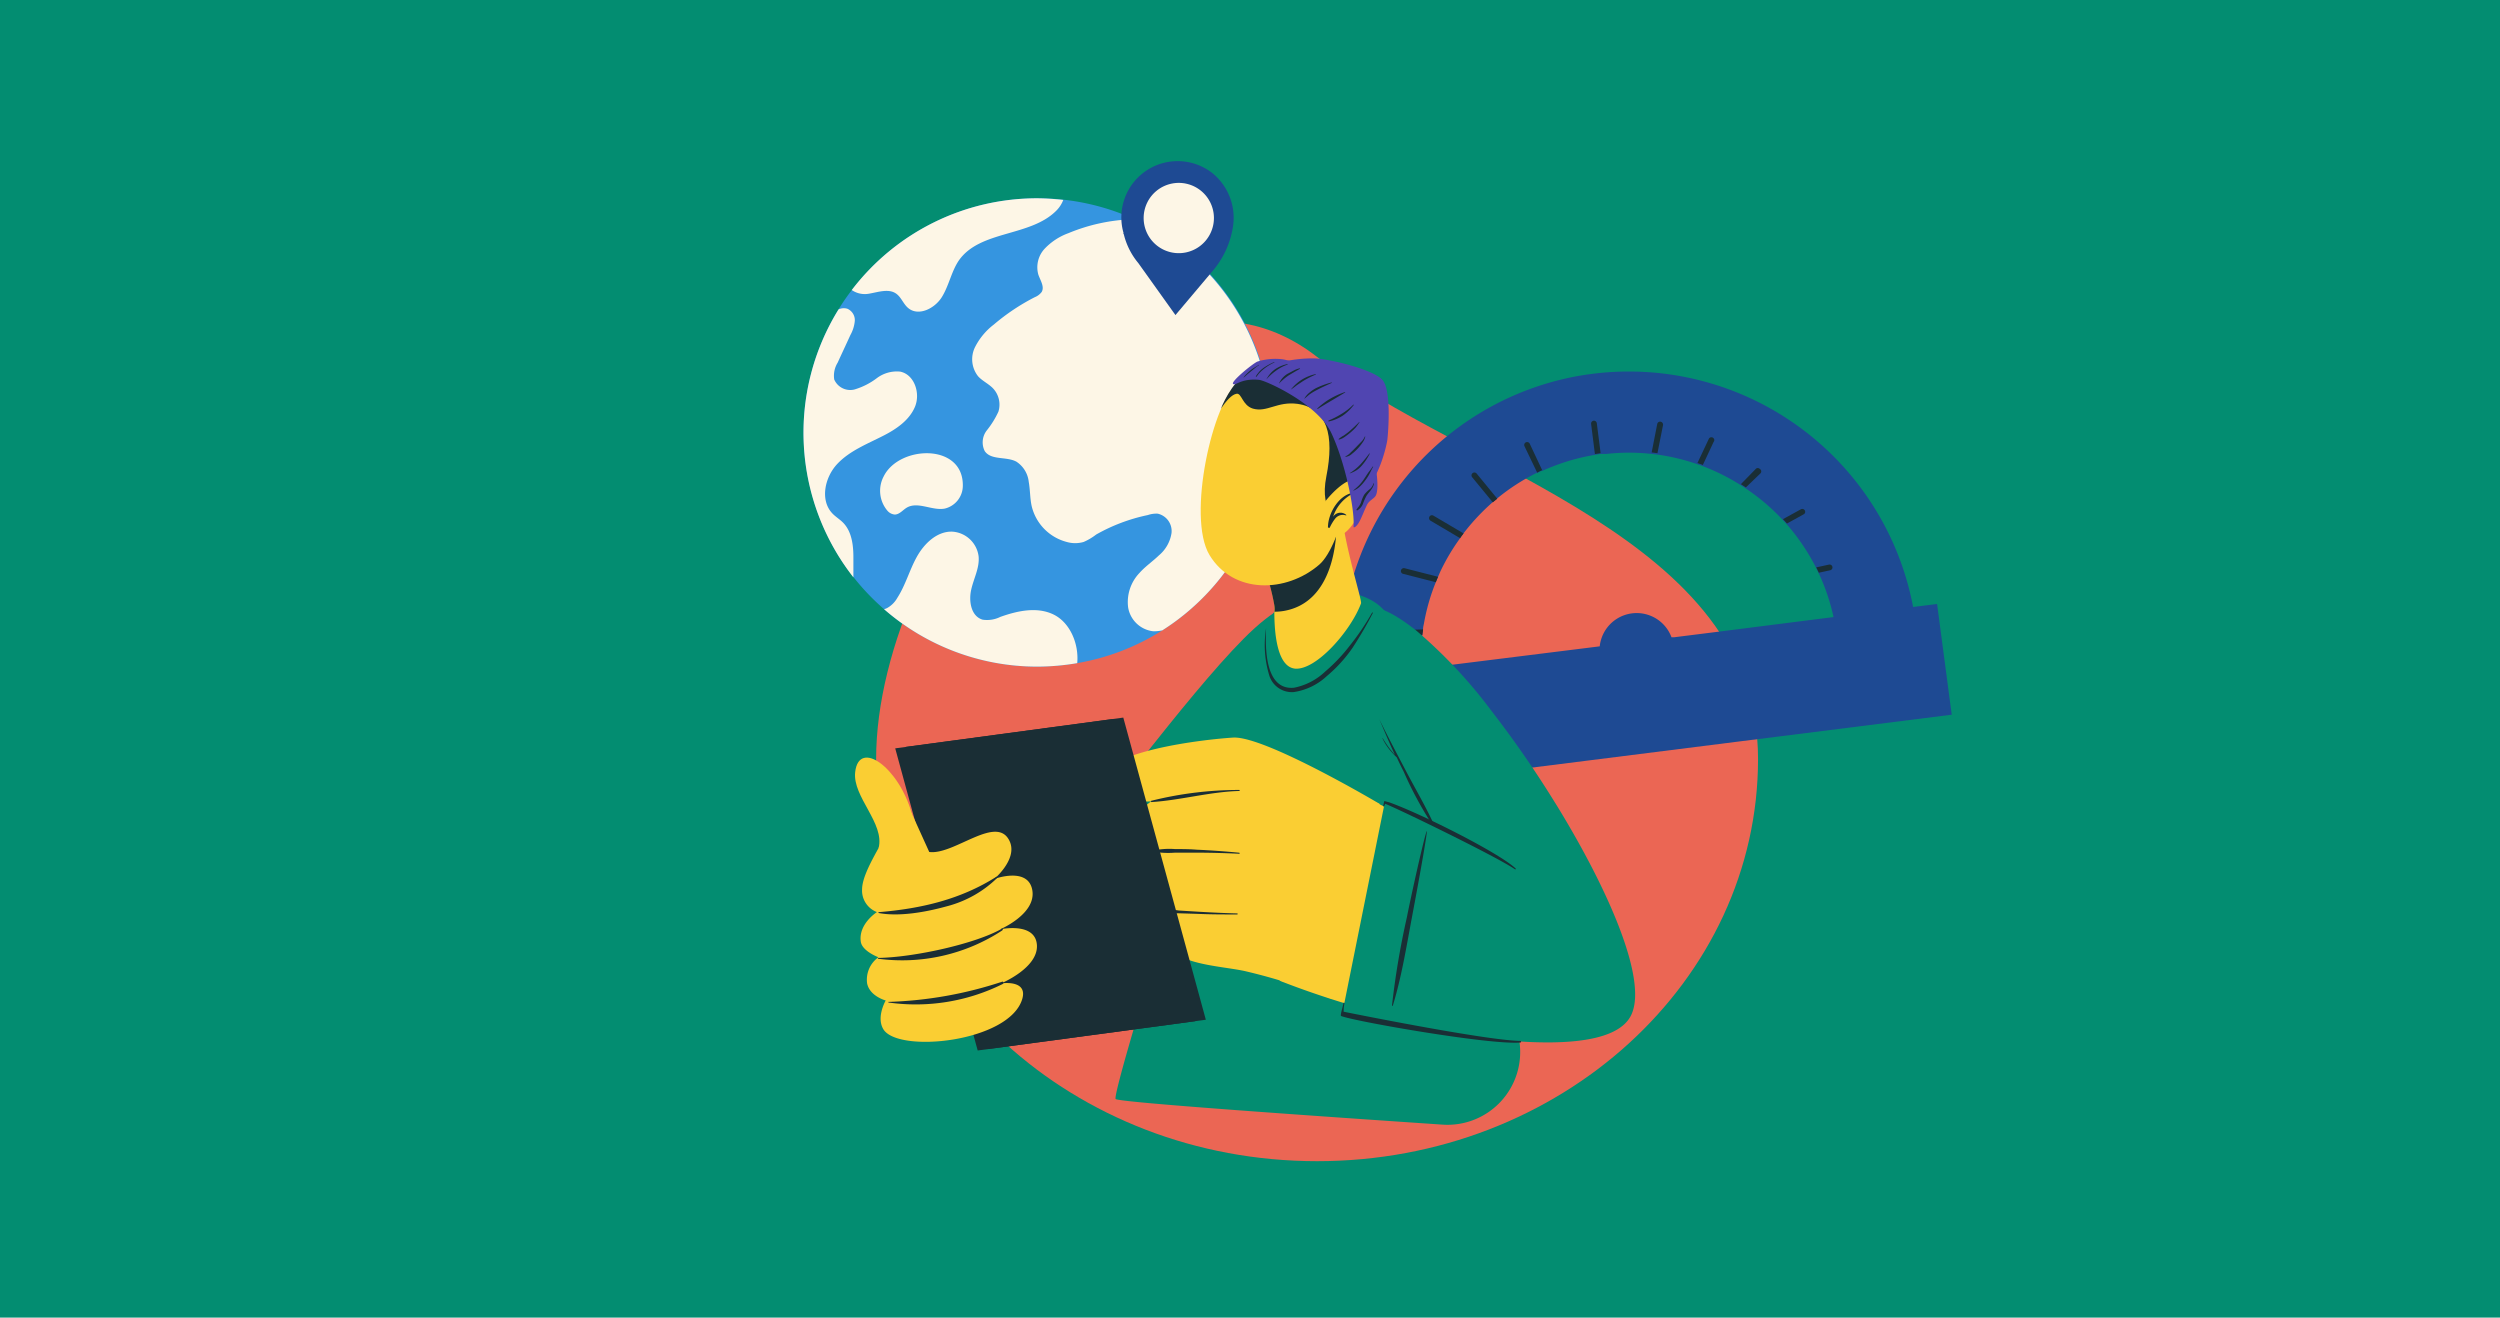 <svg xmlns="http://www.w3.org/2000/svg" viewBox="0 0 336.51 177.35"><defs><style>.cls-1{fill:#038d71;}.cls-2{fill:#eb6654;}.cls-3{fill:#3595e0;}.cls-4{fill:#fdf6e6;}.cls-5{fill:#1e4a93;}.cls-6{fill:#1a2e35;}.cls-7{fill:#face33;}.cls-8{fill:#5045b1;}</style></defs><g id="Capa_2" data-name="Capa 2"><g id="Especificaciones"><rect class="cls-1" width="336.51" height="177.35"/><path class="cls-2" d="M117.93,102.17c0-29.89,34.44-73.55,59.35-54.13,19.74,15.4,59.36,24.24,59.36,54.13s-26.58,54.13-59.36,54.13S117.93,132.07,117.93,102.17Z"/><path class="cls-3" d="M171.08,58.22a31.52,31.52,0,0,1-14.63,26.63h0A31.14,31.14,0,0,1,145,89.26a32.2,32.2,0,0,1-5.41.47A31.33,31.33,0,0,1,119,82a31.76,31.76,0,0,1-4.12-4.32,31.55,31.55,0,0,1-2-36.06,30.3,30.3,0,0,1,1.78-2.58,31.38,31.38,0,0,1,25-12.35,33.4,33.4,0,0,1,3.49.19,31.46,31.46,0,0,1,28,31.31Z"/><path class="cls-4" d="M145,89.26a32.2,32.2,0,0,1-5.41.47A31.33,31.33,0,0,1,119,82a1.81,1.81,0,0,0,.42-.16,3.55,3.55,0,0,0,1.36-1.36c1.11-1.72,1.64-3.75,2.63-5.53s2.7-3.44,4.74-3.39a3.81,3.81,0,0,1,3.57,3.29c.17,1.56-.66,3-1,4.56s0,3.54,1.54,4a4,4,0,0,0,2.38-.37c2.32-.83,4.95-1.4,7.16-.33S145.24,86.62,145,89.26Z"/><path class="cls-4" d="M143.12,26.91a4.09,4.09,0,0,1-.92,1.43c-3.52,3.57-10.29,2.62-13.15,6.74-1,1.49-1.32,3.38-2.28,4.92s-3.16,2.63-4.54,1.45c-.64-.54-.92-1.45-1.61-1.93-1-.7-2.37-.21-3.58,0a3.11,3.11,0,0,1-2.39-.48,31.38,31.38,0,0,1,25-12.35A33.4,33.4,0,0,1,143.12,26.91Z"/><path class="cls-4" d="M171.08,58.22a31.52,31.52,0,0,1-14.63,26.63h0a5.13,5.13,0,0,1-1.23.12,3.86,3.86,0,0,1-3.37-3.22,5.68,5.68,0,0,1,1.52-4.62c.78-.88,1.77-1.55,2.62-2.37a4.88,4.88,0,0,0,1.7-3,2.4,2.4,0,0,0-1.86-2.62,3.58,3.58,0,0,0-1.33.19,24,24,0,0,0-6.95,2.62,7.8,7.8,0,0,1-1.69,1,4.07,4.07,0,0,1-2.27,0,6.55,6.55,0,0,1-4.72-4.82c-.24-1.08-.2-2.2-.4-3.29a3.7,3.7,0,0,0-1.68-2.71c-1.36-.71-3.38-.15-4.24-1.41a2.62,2.62,0,0,1,.28-2.79,12.1,12.1,0,0,0,1.56-2.52,3.19,3.19,0,0,0-.75-3.16c-.61-.62-1.46-1-2-1.62a3.69,3.69,0,0,1-.43-3.84,8.85,8.85,0,0,1,2.57-3.11A28.44,28.44,0,0,1,139.29,40a2.13,2.13,0,0,0,.93-.71c.4-.72-.2-1.56-.46-2.34a3.67,3.67,0,0,1,.89-3.51,8.35,8.35,0,0,1,3.15-2.05,24.59,24.59,0,0,1,8.74-1.88A31.51,31.51,0,0,1,171.08,58.22Z"/><path class="cls-4" d="M112.68,62.47c-1.67,1.79-2.33,4.88-.63,6.65.44.46,1,.79,1.44,1.24,1.16,1.19,1.38,3,1.38,4.67,0,.88,0,1.79,0,2.68a31.55,31.55,0,0,1-2-36.06,1.64,1.64,0,0,1,1.19-.09,1.67,1.67,0,0,1,1,1.63,4.79,4.79,0,0,1-.59,1.9c-.57,1.25-1.15,2.48-1.72,3.73a3.34,3.34,0,0,0-.46,2.26A2.35,2.35,0,0,0,115,52.43a9.37,9.37,0,0,0,3-1.51,4.48,4.48,0,0,1,3.16-.9c1.92.38,2.76,2.91,2,4.73s-2.5,3-4.24,3.89C116.74,59.76,114.36,60.67,112.68,62.47Z"/><path class="cls-4" d="M118.94,64.14a4.14,4.14,0,0,0,.49,4.58,1.46,1.46,0,0,0,1,.54c.63,0,1.07-.59,1.61-.92,1.5-.89,3.41.43,5.12.12a3.17,3.17,0,0,0,2.44-3.08C129.68,59.6,121,59.93,118.94,64.14Z"/><path class="cls-5" d="M165.92,30.76a7.75,7.75,0,0,0-2.73-7.46,7.58,7.58,0,0,0-11.95,8.09h-.06l.09.15a9.58,9.58,0,0,0,1.95,3.87l5,7,5.06-6A12,12,0,0,0,165.92,30.76Z"/><path class="cls-4" d="M161.51,33.13a4.73,4.73,0,1,1,1.89-3.8,4.74,4.74,0,0,1-1.89,3.8"/><path class="cls-5" d="M257.51,81.7a38.93,38.93,0,0,0-43.09-31.39,37.24,37.24,0,0,0-4.24.77,38.8,38.8,0,0,0-29.6,40.33l-2.45.3L180,106.56,192.85,105l14-1.76,7.31-.92h0l19.82-2.5,5.73-.72,23-2.9L260.74,81.3ZM246.8,83.06l-15.74,2-5.73.72-.34,0A5,5,0,0,0,215.33,87l-24.06,3a26.61,26.61,0,0,1,.18-4.56,6.59,6.59,0,0,1,.1-.76s0,0,0,0c0-.25.07-.51.12-.76a27.17,27.17,0,0,1,1.61-5.59c.06-.19.14-.37.22-.56a.8.8,0,0,1,.08-.16l.24-.56a27.6,27.6,0,0,1,2.75-4.65,2.49,2.49,0,0,1,.21-.32l.24-.31a3.81,3.81,0,0,1,.24-.32,29.23,29.23,0,0,1,3.68-3.87s.05,0,.06-.06l.54-.43.06-.06a27.72,27.72,0,0,1,5.19-3.35l.12,0,.58-.3.11,0h0a30.29,30.29,0,0,1,3.18-1.22,27.57,27.57,0,0,1,3.89-.93l.77-.13.33,0,.47,0a27.38,27.38,0,0,1,6.07,0l.78.09a27.71,27.71,0,0,1,5.39,1.3c.24.08.48.16.72.26a27.25,27.25,0,0,1,5.15,2.58c.23.14.45.29.67.44a28.46,28.46,0,0,1,5,4.27c.19.19.36.39.54.59a28.44,28.44,0,0,1,3.94,5.89c.12.24.23.49.35.73A27.71,27.71,0,0,1,246.8,83.06Z"/><path class="cls-6" d="M214.94,57l.51,4-.77.12-.51-4.05a.39.39,0,0,1,.33-.44A.39.39,0,0,1,214.94,57Z"/><path class="cls-6" d="M223.84,57.27,223.1,61l-.78-.1.75-3.83a.4.4,0,0,1,.46-.31A.41.41,0,0,1,223.84,57.27Z"/><path class="cls-6" d="M230.68,59.44l-1.47,3.15c-.24-.1-.48-.18-.73-.26L230,59.1a.39.39,0,1,1,.7.34Z"/><path class="cls-6" d="M237,63.68,235,65.61l-.67-.44,2-2.05a.38.38,0,0,1,.55,0A.39.39,0,0,1,237,63.68Z"/><path class="cls-6" d="M242.78,69.23l-2.25,1.24c-.18-.2-.35-.4-.54-.59l2.42-1.33a.39.39,0,0,1,.53.16A.38.38,0,0,1,242.78,69.23Z"/><path class="cls-6" d="M246.65,76.3a.39.39,0,0,1-.3.46l-1.53.33c-.12-.24-.23-.49-.35-.72l1.71-.37A.39.39,0,0,1,246.65,76.3Z"/><path class="cls-6" d="M207.6,63.32l-.11,0c-.19.1-.39.19-.58.3l-1.71-3.56a.39.39,0,0,1,.71-.33Z"/><path class="cls-6" d="M201.54,67.13l-.53.43-.07.06-2.78-3.38a.39.39,0,0,1,.6-.5Z"/><path class="cls-6" d="M197,71.8l-.24.32c-.08.11-.16.22-.22.32l-4-2.36a.41.41,0,0,1-.13-.54.39.39,0,0,1,.54-.13Z"/><path class="cls-6" d="M193.57,77.64a1.22,1.22,0,0,1-.07.17c-.08.18-.16.37-.23.56l-4.41-1.13a.38.38,0,0,1-.28-.47.4.4,0,0,1,.47-.29Z"/><path class="cls-6" d="M191.55,84.72v0c0,.25-.07.51-.1.76l-4.52.18a.38.38,0,0,1-.4-.38.39.39,0,0,1,.37-.41Z"/><path class="cls-7" d="M175.76,94.58c-2.93,8.83-16.06,36.9-21.58,38.86-5.74,2-27.92,4.58-32.84.7-2.41-1.9-3.25-22.19,0-21.7s22.81,1.22,25.13.39,17.87-23.46,24.18-28.94C181.53,74.45,177.35,89.82,175.76,94.58Z"/><path class="cls-1" d="M126.26,112.1l.32,25.28s22.75.06,28.81-3.12,18.88-32.42,22.08-43.6-1.92-12.91-10.06-4.7-20.4,25.4-21.85,25.75S126.26,112.1,126.26,112.1Z"/><path class="cls-6" d="M132.89,124.58c0-2-.15-10-.33-12,0,0-.06,0-.06,0-.19,1.93-.3,9.83-.28,11.84a109.21,109.21,0,0,0,.44,12c0,.07.13.09.13,0C133.09,132.49,132.93,128.53,132.89,124.58Z"/><path class="cls-1" d="M204.52,140.19a9.79,9.79,0,0,1-10.35,11.19c-16.39-1.11-43.71-3-44-3.45-.65-.86,16.91-57.24,21.31-65.52,1.88-3.53,10.85-4,14.39-.7,8.88,8.35,15.06,35.35,16.36,43.44C203.05,130.4,203.85,135.69,204.52,140.19Z"/><path class="cls-7" d="M193.3,88.11c14.73,16.26,31.33,43.68,24.23,49.54-6.49,5.35-30.19.26-45.08-5.56-2.84-1.11,8.66-26.19,11.55-24.7a81.85,81.85,0,0,0,9.43,4.24c.82.22-3.66-5.25-8.65-18.39C179.71,79.87,184.88,78.82,193.3,88.11Z"/><path class="cls-7" d="M147.8,105.52c0,2.91,7.18,2.34,7.18,2.34a5.38,5.38,0,0,0-2.19,2.93c-.55,2.15,2.59,3.94,2.59,3.94a6.63,6.63,0,0,0-1.82,3.46c-.31,2.11,2.59,4.37,2.59,4.37a5.83,5.83,0,0,0,.32,4c1.71,3.32,7.45,3.39,11,4.13a76,76,0,0,1,11.65,3.71l6.59-26.19s-15.39-9.14-19.7-8.93C162.39,99.5,147.82,101.06,147.8,105.52Z"/><path class="cls-6" d="M155,107.78a48.88,48.88,0,0,1,11.8-1.45.07.07,0,0,1,0,.14c-3.9.1-7.88,1.24-11.77,1.49A.09.09,0,0,1,155,107.78Z"/><path class="cls-6" d="M155.48,114.44a10.17,10.17,0,0,1,2.7-.15c1,0,1.92,0,2.87.08q2.88.13,5.75.41c.08,0,.09.14,0,.14q-2.87-.14-5.73-.15l-2.88,0a12.19,12.19,0,0,1-2.7-.09A.14.14,0,0,1,155.48,114.44Z"/><path class="cls-6" d="M156.23,122.56a7.4,7.4,0,0,1,2.44,0l2.62.16c1.74.1,3.49.19,5.24.23.08,0,.09.14,0,.14-1.78,0-3.55,0-5.33-.08l-2.62-.08a6.92,6.92,0,0,1-2.36-.28A0,0,0,0,1,156.23,122.56Z"/><path class="cls-1" d="M180.73,136.14s35.27,9.2,38.93.28c2-4.8-3.13-16.61-10.11-28a1.74,1.74,0,0,1-.11-.18l-.15-.23-.14-.23A141.94,141.94,0,0,0,201,96l-.3-.39a66.18,66.18,0,0,0-10.06-10.73c-12-9.46-7.47,5.43-7.11,6.63.11.37.26.79.43,1.25l.21.54c1,2.52,2.61,5.9,4.17,9l.19.38.06.12a1.14,1.14,0,0,0,.1.19c2,4,3.86,7.38,4,7.59L186.4,108Z"/><path class="cls-6" d="M187,108c4.05,1.42,14.67,6.72,17,8.89.07.06,0,.18-.08.12-2.3-1.61-15.42-8-17.47-8.82,0,0-.1.25-.14.32s-.12,0-.12,0a4.4,4.4,0,0,1,.15-.69Z"/><path class="cls-6" d="M190,123.75c.38-2,1.85-9.84,2.07-11.82,0,0,0-.05-.06,0-.58,1.85-2.26,9.58-2.64,11.55a108.42,108.42,0,0,0-2,11.85c0,.07.1.11.12,0C188.64,131.54,189.28,127.63,190,123.75Z"/><path class="cls-6" d="M192.93,110.8c-1.11-2.4-2.46-4.69-3.67-7s-2.47-4.66-3.6-7c0,0-.07,0,0,0,.68,1.62,1.37,3.23,2.1,4.82-.22-.25-.43-.51-.64-.77-.37-.48-.71-1-1-1.49,0,0-.07,0-.05,0a7.65,7.65,0,0,0,1,1.59,11.61,11.61,0,0,0,.94,1c.3.65.61,1.29.94,1.93a49.45,49.45,0,0,0,3.69,6.89C192.57,110.87,193,110.87,192.93,110.8Z"/><path class="cls-6" d="M204.63,140.11c-4.16-.05-19.88-3.14-23.77-3.93,0-.42,0-.56.11-1.14,0-.08-.11-.12-.13,0-.11.56-.48,1.66-.32,1.72,1.86.73,20,3.91,24.12,3.57A.09.09,0,0,0,204.63,140.11Z"/><polygon class="cls-6" points="162.31 137.26 133.04 141.2 121.94 100.53 151.2 96.59 162.31 137.26"/><polygon class="cls-6" points="160.87 137.46 131.6 141.4 120.5 100.73 149.76 96.79 160.87 137.46"/><path class="cls-7" d="M120.79,109.11c-1.22,3.42-4.71,7.88-4.75,10.58a3.1,3.1,0,0,0,2,3.08s-2.53,1.6-2.17,4c.19,1.27,2.37,2.08,2.37,2.08a3.71,3.71,0,0,0-1.52,3.54c.37,1.72,2.5,2.28,2.5,2.28s-1.28,2.2-.34,3.83c1.89,3.33,16.94,1.8,18.71-4,.82-2.7-2.84-2.13-2.84-2.13s5.06-2.09,4.82-5.2-4.94-2.08-4.94-2.08,4.89-2.08,4.32-5.28-5.13-1.49-5.13-1.49,3.12-2.61,2.12-5c-1.65-3.88-7.48,1.81-10.86,1.36l-2.39-5.27Z"/><path class="cls-7" d="M118.26,114.16c.87-3.34-3.53-6.91-3.15-10.23.5-4.48,5.88-.68,7.62,5.58l.51,5.1Z"/><path class="cls-6" d="M119.58,134.86s0,.07,0,.08a26.28,26.28,0,0,0,15.41-2.5c.15-.08.09-.36-.09-.3A53.92,53.92,0,0,1,119.58,134.86Z"/><path class="cls-6" d="M118.21,128.94c-.06,0-.06.1,0,.11a24.56,24.56,0,0,0,16.65-3.78c.17-.11.2-.39,0-.27C131.42,127,123.1,128.86,118.21,128.94Z"/><path class="cls-6" d="M134.14,118c-4.84,3.08-10.18,4.31-15.85,4.78-.07,0-.06.11,0,.12,2.83.52,6.41-.15,9.16-.91a15.13,15.13,0,0,0,6.79-3.83C134.32,118.12,134.24,118,134.14,118Z"/><path class="cls-6" d="M170.42,84.57s0,0,0,0c-.11,2.53-.19,8.38,3.76,8a8.45,8.45,0,0,0,4.22-2.2,22.5,22.5,0,0,0,3.29-3.47,32.88,32.88,0,0,0,3-4.44c0-.06.13,0,.09.07a52.64,52.64,0,0,1-2.71,4.65A19,19,0,0,1,178.6,91a8.3,8.3,0,0,1-4.49,2.16,3.19,3.19,0,0,1-3.29-2.34A14.06,14.06,0,0,1,170.42,84.57Z"/><path class="cls-7" d="M174.31,90c2.85.25,7.52-5.09,8.89-8.78.09-.25-.63-2.66-1.36-5.64-.44-1.8-.89-3.83-1.16-5.7L169.34,74.4a30.27,30.27,0,0,1,2.19,7,5.37,5.37,0,0,1,0,.79v.13C171.54,83.84,171.56,89.71,174.31,90Z"/><path class="cls-6" d="M171.56,82.22v.12a7.7,7.7,0,0,0,1.22-.1c6.78-1.15,7.17-9.71,7.13-12.1l-2.83,1.14-7.74,3.12a30.11,30.11,0,0,1,2.18,7A3.46,3.46,0,0,1,171.56,82.22Z"/><path class="cls-7" d="M182,57c1.18,4.25-1.35,16.36-4.42,19-4.44,3.83-11.56,4-14.77-1.28-3.11-5.14.47-20.86,3.88-23.24C171.69,48,180.24,50.74,182,57Z"/><path class="cls-6" d="M164.34,55c.69-1,1.44-1.9,2.12-2s.76,1.56,2.18,2c1.92.55,3.25-1,6-.64,4,.57,5,4.21,3.89,9.78-1,5,1.91,6.08,1.91,6.08s4.17-10.53,1.87-14.82-9-7.4-14.52-5C165.8,51.32,164.34,55,164.34,55Z"/><path class="cls-7" d="M178.41,67.46s2.93-3.8,4.67-2.74-.59,6.66-2.72,7.35a2.13,2.13,0,0,1-2.8-1.28Z"/><path class="cls-6" d="M182.37,66.31s0,0,0,0a5.39,5.39,0,0,0-2.93,3.25,1.17,1.17,0,0,1,1.77-.25s0,.09,0,.08a1.32,1.32,0,0,0-1.47.39A6.19,6.19,0,0,0,179,71c-.07.13-.31,0-.25-.1v0C178.78,69,180.35,66.4,182.37,66.31Z"/><path class="cls-8" d="M171.76,48.93a18.18,18.18,0,0,1,5.17-.69c1.95.06,7.91,1.47,9.16,2.91s.75,7.18.66,8-1.26,5.81-3.27,6.73-.84-7.63-3.27-10.92S171.76,48.93,171.76,48.93Z"/><path class="cls-8" d="M182.19,70.89c.19-2.31-1.16-8.76-3-12.63s-8.69-7-9.7-7.13c-2.44-.24-3.16.83-3.51.55s2.51-2.64,3.25-3a8,8,0,0,1,3.48-.31c1.05.19,7.44,1.86,9.37,5s4,11.42,3.12,13.31c-.22.45-.91.66-1.21,1.3-.41.85-.76,1.84-1.12,2.42S182.17,71.09,182.19,70.89Z"/><path class="cls-6" d="M178.84,56.6a11.57,11.57,0,0,0,1.75-.9,8.2,8.2,0,0,0,1.57-1.23s.1,0,.06.05a6.6,6.6,0,0,1-1.47,1.42,5.66,5.66,0,0,1-1.88.79A.07.07,0,0,1,178.84,56.6Z"/><path class="cls-6" d="M182.57,68.62a4.8,4.8,0,0,1,.32-.43,2.78,2.78,0,0,0,.3-.53,4.91,4.91,0,0,1,.43-1.06,4.25,4.25,0,0,1,.66-.68,1.54,1.54,0,0,0,.59-.85,0,0,0,0,1,.08,0c-.11.69-.65,1.11-1,1.64a6.7,6.7,0,0,0-.5,1.13,1.8,1.8,0,0,1-.75.86S182.54,68.67,182.57,68.62Z"/><path class="cls-6" d="M182.17,66a9.58,9.58,0,0,0,.76-.67,6.53,6.53,0,0,0,.62-.77c.19-.27.36-.55.54-.82s.48-.61.68-.94c0,0,.08,0,.06.05-.21.34-.36.71-.56,1.06a7.19,7.19,0,0,1-.58.86,5.81,5.81,0,0,1-.66.74,2.65,2.65,0,0,1-.84.53S182.15,66.05,182.17,66Z"/><path class="cls-6" d="M181.69,63.68a7,7,0,0,0,1.46-1.2c.41-.46.8-.95,1.17-1.44,0,0,.09,0,.07,0a7.41,7.41,0,0,1-1.06,1.6,3.45,3.45,0,0,1-.69.63,4.25,4.25,0,0,1-.91.44S181.65,63.71,181.69,63.68Z"/><path class="cls-6" d="M181.13,61.41a2.06,2.06,0,0,0,.69-.52c.24-.22.47-.45.7-.69l.65-.67a2.29,2.29,0,0,0,.54-.77,0,0,0,0,1,.07,0,2.25,2.25,0,0,1-.4.84,6.4,6.4,0,0,1-.65.81,7.06,7.06,0,0,1-.76.69,1.46,1.46,0,0,1-.82.39C181.1,61.51,181.07,61.43,181.13,61.41Z"/><path class="cls-6" d="M180.9,58.61c.24-.18.48-.35.71-.54l.67-.6c.22-.22.46-.43.67-.66,0,0,.08,0,.06,0a6.66,6.66,0,0,1-.55.76,8.54,8.54,0,0,1-1.4,1.2,2.24,2.24,0,0,1-.82.4s-.08,0-.05-.08A3.65,3.65,0,0,1,180.9,58.61Z"/><path class="cls-6" d="M177.3,55a7.77,7.77,0,0,1,.82-.7,8.23,8.23,0,0,1,.92-.62,10.5,10.5,0,0,1,2-.91s.08,0,0,.07c-1.22.75-2.47,1.45-3.69,2.22A0,0,0,0,1,177.3,55Z"/><path class="cls-6" d="M176.23,52.87a4.93,4.93,0,0,1,.88-.61,10.79,10.79,0,0,1,2.12-.78c.05,0,.08.05,0,.07-.65.3-1.31.59-1.94.93a8.51,8.51,0,0,0-.92.54c-.29.2-.53.46-.82.67a0,0,0,0,1,0,0A2.7,2.7,0,0,1,176.23,52.87Z"/><path class="cls-6" d="M174.47,51.68a5.6,5.6,0,0,1,.83-.62,5.89,5.89,0,0,1,1.81-.71,0,0,0,0,1,0,.07,12.39,12.39,0,0,0-1.74.89l-.82.55a9,9,0,0,1-.8.58s0,0,0,0A5.59,5.59,0,0,1,174.47,51.68Z"/><path class="cls-6" d="M173.28,50.33l.83-.44a3.17,3.17,0,0,1,.86-.32s.05.06,0,.08c-.53.29-1.05.6-1.56.91a8.22,8.22,0,0,0-1.27,1.09s0,0,0,0A2.93,2.93,0,0,1,173.28,50.33Z"/><path class="cls-6" d="M171.63,49.7A4.77,4.77,0,0,1,173.3,49s.06.06,0,.08a5.76,5.76,0,0,0-1.55.82,7.62,7.62,0,0,0-1.3,1.18s-.06,0,0,0A3.86,3.86,0,0,1,171.63,49.7Z"/><path class="cls-6" d="M169.23,50.37l.25-.32a3.93,3.93,0,0,1,.61-.54,8.07,8.07,0,0,1,1.44-.79,0,0,0,1,1,0,.07,7,7,0,0,0-1.36.83,5.88,5.88,0,0,0-.59.53,3.47,3.47,0,0,0-.25.29,2.43,2.43,0,0,1-.24.3s-.07,0-.06,0A.94.94,0,0,1,169.23,50.37Z"/><path class="cls-6" d="M167.85,50.27c.15-.15.32-.3.49-.44a4.91,4.91,0,0,1,.55-.38c.19-.12.39-.23.58-.36a0,0,0,1,1,0,.07,4.39,4.39,0,0,0-.56.4l-.5.41-.5.41c-.17.14-.32.31-.5.43,0,0-.06,0,0-.05A2.87,2.87,0,0,1,167.85,50.27Z"/></g></g></svg>